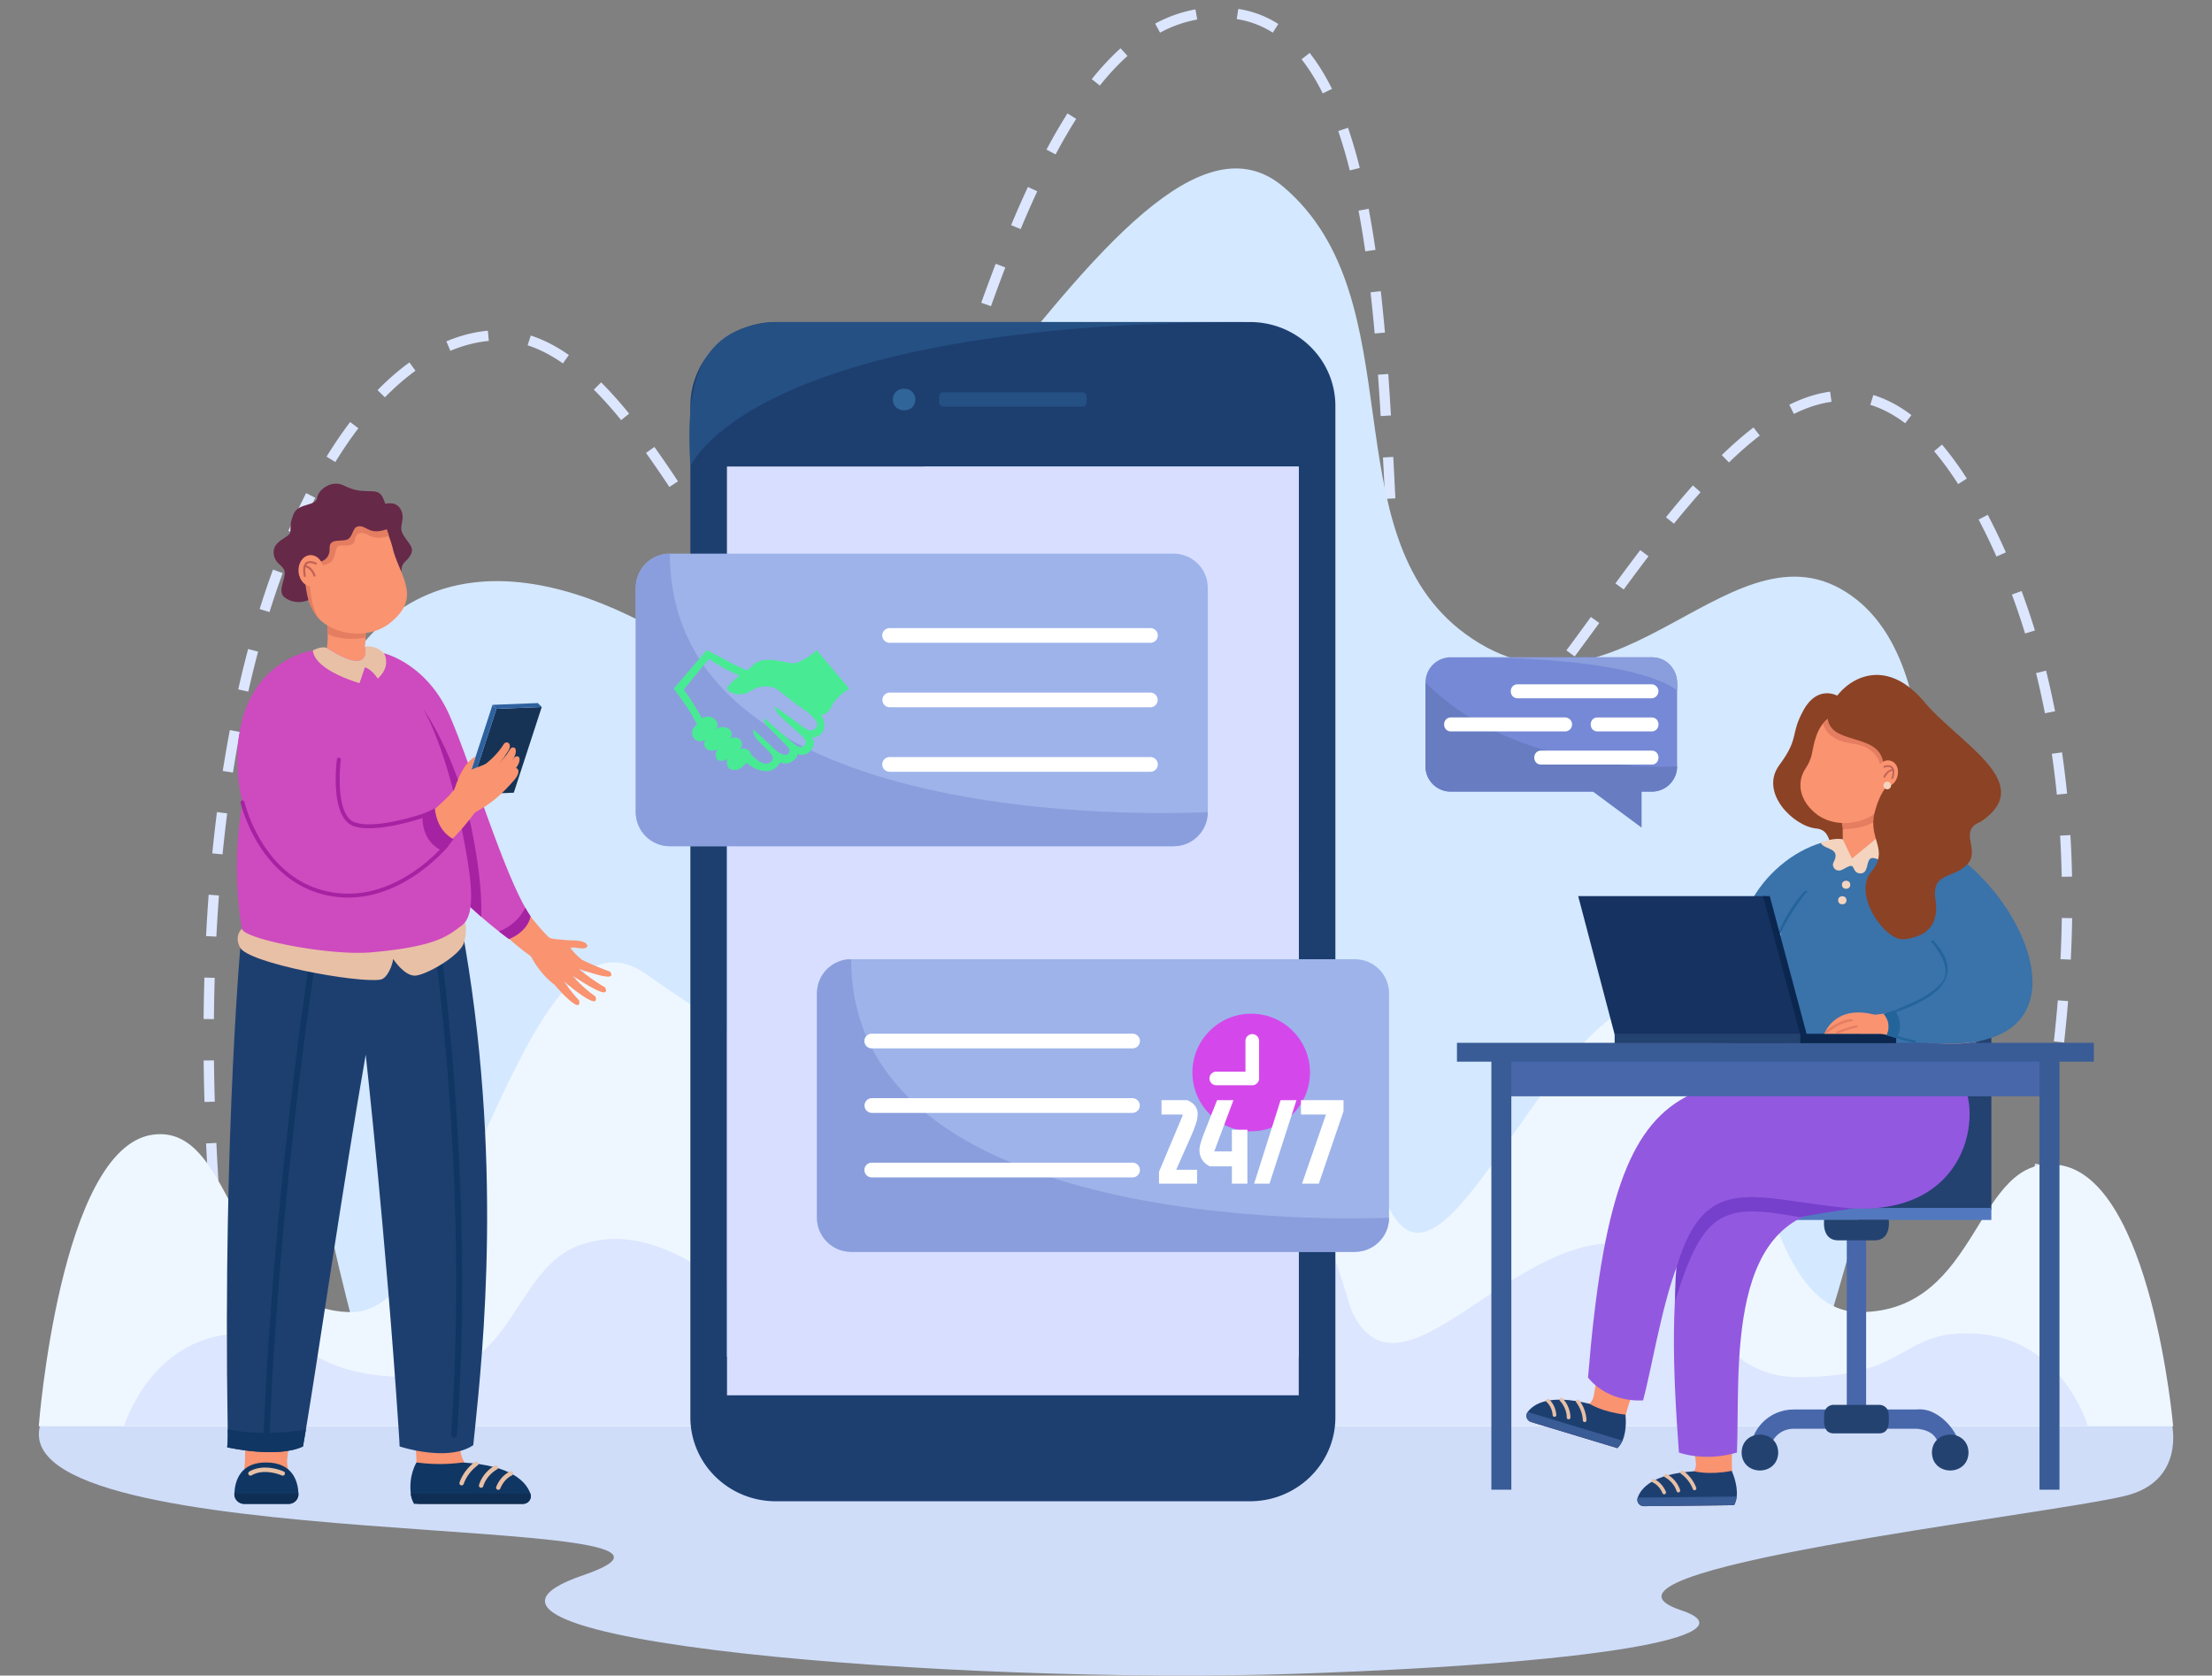 <svg width="742" height="562" fill="none" xmlns="http://www.w3.org/2000/svg"><rect width="100%" height="100%" fill="#808080" stroke="none"/><g clip-path="url(#a)"><path d="M668.598 458.329a529.193 529.193 0 0 0 4.161-13.301l-3.316-.982a511.828 511.828 0 0 1-4.136 13.212l3.291 1.071zm-593.474-5.577 3.433-.423a974.935 974.935 0 0 1-1.61-13.761l-3.44.374a942.732 942.732 0 0 0 1.617 13.81zm601.456-21.121a582.93 582.93 0 0 0 3.491-13.485l-3.361-.82a573.487 573.487 0 0 1-3.472 13.403l3.342.902zm-604.487-6.52 3.447-.324a879.137 879.137 0 0 1-1.204-13.8l-3.45.273c.363 4.558.77 9.22 1.21 13.851h-.003zm611.141-20.527a554.833 554.833 0 0 0 2.827-13.638l-3.399-.654a548.873 548.873 0 0 1-2.811 13.552l3.38.74h.003zm-613.345-7.193 3.456-.22c-.292-4.611-.55-9.264-.762-13.828l-3.456.162c.213 4.583.473 9.255.765 13.886h-.003zm618.652-20.149a518.794 518.794 0 0 0 2.119-13.768l-3.427-.476a530.586 530.586 0 0 1-2.103 13.676l3.415.568h-.004zm-619.948-7.635 3.46-.102c-.138-4.634-.23-9.29-.277-13.844l-3.462.035c.047 4.573.143 9.252.28 13.908v.003zm623.801-19.955c.515-4.64.966-9.306 1.334-13.87l-3.449-.276c-.369 4.529-.813 9.16-1.325 13.768l3.44.381v-.003zM71.76 341.817c.041-4.637.13-9.293.263-13.838l-3.458-.102a687.883 687.883 0 0 0-.264 13.911l3.462.032-.003-.003zm622.877-19.939c.228-4.666.381-9.354.451-13.927l-3.462-.054c-.07 4.535-.223 9.182-.448 13.809l3.455.169.004.003zm-622.058-7.727c.239-4.631.53-9.278.868-13.81l-3.453-.257a600.24 600.24 0 0 0-.874 13.889l3.456.174.003.004zm619.018-20.066 3.459-.07a361.086 361.086 0 0 0-.553-13.93l-3.456.203c.267 4.519.452 9.163.547 13.797h.003zM74.65 286.564c.464-4.631.985-9.252 1.557-13.743l-3.434-.432a512.742 512.742 0 0 0-1.566 13.835l3.443.34zm615.302-20.041 3.443-.343a314.714 314.714 0 0 0-1.703-13.847l-3.424.495a308.53 308.53 0 0 1 1.684 13.698v-.003zm-611.808-7.397a445.659 445.659 0 0 1 2.35-13.622l-3.401-.638a452.849 452.849 0 0 0-2.37 13.727l3.421.53v.003zm409.324-.486c4.809-.756 8.287-2.934 13.105-6.701l-2.188-2.671c-4.221 3.29-7.27 5.262-11.288 5.945l.368 3.427h.003zm-12.009-8.2 3.081-1.569c-1.585-3.09-2.986-7.378-4.164-12.745l-3.379.736c1.257 5.736 2.718 10.176 4.462 13.578zm35.272-8.385c2.757-3.058 5.704-6.577 9.008-10.76l-2.719-2.131c-3.259 4.122-6.156 7.587-8.862 10.589l2.576 2.302h-.003zm175.225-2.827 3.399-.657a277.1 277.1 0 0 0-3.015-13.635l-3.36.829a270.314 270.314 0 0 1 2.976 13.467v-.004zm-602.667-7.25a363.605 363.605 0 0 1 3.288-13.416l-3.345-.883a364.371 364.371 0 0 0-3.316 13.543l3.377.752-.004.004zm385.379-8.985 3.434-.442c-.531-4.116-1.007-8.619-1.458-13.774l-3.449.298c.451 5.203.933 9.754 1.47 13.918h.003zm59.548-2.802a1411.87 1411.87 0 0 0 8.245-11.236l-2.801-2.023a1396.346 1396.346 0 0 1-8.226 11.208l2.782 2.051zm-253.385-.282c2.696 0 5.339-.804 7.861-2.385l-1.845-2.916c-3.787 2.379-7.509 2.385-11.533.486l-1.49 3.112c2.379 1.128 4.736 1.703 7.007 1.703zm404.468-7.429 3.309-1.007a241.98 241.98 0 0 0-4.485-13.24l-3.246 1.197a238.446 238.446 0 0 1 4.422 13.05zm-422.792-3.287 2.544-2.338c-2.623-2.829-5.437-6.323-8.601-10.674l-2.804 2.02c3.243 4.465 6.142 8.06 8.861 10.992zm36.025-2.369c2.239-3.443 4.459-7.496 6.784-12.39l-3.128-1.474c-2.262 4.755-4.406 8.677-6.562 11.99l2.903 1.874h.003zm-202.128-1.528a286.303 286.303 0 0 1 4.422-13.069l-3.253-1.182a287.865 287.865 0 0 0-4.475 13.225l3.306 1.023v.003zm454.262-7.581a832.226 832.226 0 0 1 8.305-11.135l-2.76-2.081a822.711 822.711 0 0 0-8.337 11.183l2.792 2.036v-.003zm-78.507-2.563 3.453-.223c-.264-4.039-.531-8.578-.817-13.876l-3.455.185c.286 5.31.556 9.864.819 13.914zm203.535-8.487 3.167-1.391a217.457 217.457 0 0 0-6.077-12.608l-3.068 1.594a211.224 211.224 0 0 1 5.978 12.409v-.004zm-429.973 0 2.894-1.892c-2.459-3.726-5-7.67-7.573-11.656l-2.912 1.864c2.579 3.995 5.12 7.946 7.591 11.688v-.004zm65.169-5.097a409.278 409.278 0 0 0 4.952-13.063l-3.256-1.169c-1.753 4.837-3.357 9.074-4.91 12.955l3.214 1.277zm-204.973-2.15a211.31 211.31 0 0 1 5.851-12.463l-3.085-1.562a214.033 214.033 0 0 0-5.945 12.669l3.179 1.359v-.003zm461.598-3.764c3.142-3.881 6.064-7.339 8.938-10.563l-2.588-2.287c-2.91 3.268-5.867 6.765-9.043 10.691l2.697 2.162-.004-.003zm-96.896-8.324 3.455-.175a5069.81 5069.81 0 0 0-.711-13.901l-3.456.181c.248 4.685.48 9.29.712 13.895zm-240.08-3.995 2.887-1.9a403.935 403.935 0 0 0-7.906-11.525l-2.82 2a398.782 398.782 0 0 1 7.839 11.425zm432.31-.972 2.916-1.855c-2.719-4.243-5.523-8.074-8.334-11.389l-2.643 2.223c2.713 3.198 5.425 6.905 8.061 11.017v.004zm-342.385-7.013c1.588-4.634 3.144-9.268 4.459-13.19l-3.284-1.089a2072.116 2072.116 0 0 1-4.45 13.167l3.275 1.115v-.003zm265.505-.241c3.538-3.43 7.016-6.46 10.339-9.007l-2.109-2.732c-3.427 2.627-7.01 5.746-10.641 9.268l2.414 2.471h-.003zm-467.481-.146c2.481-4.031 5.079-7.842 7.728-11.329l-2.76-2.081c-2.716 3.577-5.38 7.483-7.918 11.609l2.95 1.801zm526.594-12.997 2.099-2.741c-4.132-3.141-8.436-5.405-12.784-6.73l-1.013 3.297c3.957 1.207 7.892 3.284 11.698 6.174zm-430.726-1.054 2.69-2.169c-3.246-3.989-6.32-7.423-9.401-10.494l-2.449 2.436c2.995 2.986 5.993 6.333 9.163 10.227h-.003zm254.779-1.356 3.456-.207c-.298-5.011-.597-9.559-.908-13.911l-3.453.245c.312 4.335.607 8.874.909 13.87l-.004.003zm138.617-.721c4.319-2.141 8.566-3.507 12.625-4.062l-.47-3.415c-4.434.607-9.043 2.081-13.699 4.39l1.54 3.087h.004zm-472.63-5.571c3.332-3.401 6.781-6.4 10.253-8.921l-2.039-2.786c-3.627 2.633-7.226 5.762-10.694 9.3l2.477 2.407h.003zm194.219-4.294c1.721-5.129 3.141-9.312 4.466-13.161l-3.275-1.118a1827.446 1827.446 0 0 0-4.475 13.183l3.281 1.093.003.003zm-134.503-7.082 1.985-2.824c-4.256-2.966-8.556-5.161-12.778-6.53l-1.067 3.278c3.897 1.261 7.887 3.303 11.863 6.076h-.003zm-37.762-4.224c4.288-1.801 8.627-2.916 12.896-3.313l-.321-3.433c-4.625.428-9.307 1.629-13.918 3.569l1.343 3.177zm310.049-5.816 3.446-.305a611.42 611.42 0 0 0-1.394-13.882l-3.44.384c.492 4.348.959 8.992 1.388 13.803zm-128.713-9.15c1.674-4.65 3.25-8.899 4.819-12.993l-3.234-1.229a667.456 667.456 0 0 0-4.844 13.06l3.259 1.162zM457.977 84.3l3.424-.493a329.163 329.163 0 0 0-2.287-13.796l-3.401.638c.81 4.281 1.569 8.874 2.261 13.65h.003zm-115.604-7.467a353.814 353.814 0 0 1 5.571-12.67l-3.141-1.448a351.942 351.942 0 0 0-5.629 12.796l3.196 1.325.003-.003zm110.402-19.676 3.357-.835c-1.207-4.815-2.538-9.347-3.954-13.476l-3.275 1.115c1.385 4.037 2.69 8.477 3.872 13.196zM354.09 51.79c2.277-4.269 4.602-8.28 6.911-11.913l-2.925-1.842c-2.357 3.71-4.726 7.794-7.045 12.142l3.056 1.616.003-.003zm89.613-20.46 3.104-1.524c-2.275-4.587-4.793-8.642-7.49-12.053l-2.719 2.134c2.551 3.223 4.939 7.073 7.105 11.446v-.003zm-74.771-2.636c3.024-3.776 6.146-7.12 9.278-9.941l-2.322-2.557c-3.271 2.944-6.521 6.429-9.662 10.348l2.706 2.15zm58.011-17.744 1.864-2.903a34.559 34.559 0 0 0-13.426-5.05l-.527 3.408a31.105 31.105 0 0 1 12.085 4.548l.004-.003zm-37.813 0c4.03-2.166 8.233-3.646 12.482-4.4l-.606-3.394c-4.615.819-9.164 2.42-13.518 4.757l1.642 3.033v.004z" fill="#DCE6FF"/><path d="M728.466 477.156s5.022 19.688-15.785 24.617c-28.466 6.743-189.398 24.83-148.809 38.294 22.913 7.6-17.841 17.541-129.443 21.342-111.603 3.799-303.099-11.087-238.702-33.113 64.398-22.025-197.976-5.32-181.993-51.137h714.732v-.003z" fill="#CFDDF9"/><path d="M602.644 476.956s80.901-227.39 20.242-275.77c-40.544-32.335-80.129 49.076-131.425 11.364-45.668-33.574-16.434-112.018-60.894-149.835-54.685-46.516-146.033 184.425-210.205 148.6-100.946-56.352-162.66 32.544-92.561 266.054l474.843-.416v.003z" fill="#D4E8FF"/><path d="M51.073 380.605c28.72-4.24 26.121 59.484 67.06 59.484 37.431 0 57.46-142.368 98.535-113.412 165.131 116.407 36.647-81.681 147.684-85.552 50.207-1.75 83.662 51.568 96.001 145.975 17.882 85.346 59.357-65.095 102.039-51.108 27.125 8.89 24.018 104.097 61.45 104.097 40.938 0 38.242-53.583 66.964-49.343 30.917 4.564 38.165 87.642 38.165 87.642H13.001s7.149-93.215 38.07-97.783h.002z" fill="#EEF7FF"/><path d="M78.624 447.362c26.423-1.81 22.109 14.546 59.773 14.546 34.436 0 33.49-36.661 56.533-44.451 42.437-14.35 77.42 58.267 93.873 21.822 31.247-96.703 122.382-145.198 164.426 0 16.453 36.445 54.926-28.584 93.873-21.822 23.974 4.16 22.097 44.451 56.533 44.451 37.664 0 33.35-16.356 59.773-14.546 28.449 1.95 36.946 30.903 36.946 30.903H41.678s8.496-28.953 36.946-30.903z" fill="#DCE6FF"/><path d="M616.28 233.324s-6.521-3.678-11.225 4.729c-4.707 8.407-1.287 9.239-8.166 18.523-6.88 9.283 4.828 20.584 12.298 21.295 7.471.715 1.077 10.675 15.573 10.008 14.493-.664 42.155-44.315-8.477-54.558l-.003.003z" fill="#8C4225"/><path d="M580.058 317.838h87.927v87.921h-87.927v-87.921z" fill="#234270"/><path d="M580.601 405.153h87.384v4.033h-87.384v-4.033z" fill="#5279BF"/><path d="M622.734 477.394a3.236 3.236 0 0 1-3.246-3.23v-59.305a3.237 3.237 0 0 1 3.246-3.227c1.791 0 3.246 1.445 3.246 3.227v59.305a3.24 3.24 0 0 1-3.246 3.23z" fill="#4867AA"/><path d="M654.188 490.419c-5.988-.156-.124-10.239-11.276-11.211h-41.291c-4.427 0-8.029 3.579-8.029 7.981 0 4.215-6.486 4.224-6.495 0 0-7.962 6.514-14.438 14.521-14.438h41.291c10.215-1.248 20.032 16.01 11.275 17.668h.004z" fill="#4867AA"/><path d="M628.975 416.015h-12.483c-3.941-.089-4.942-3.611-4.589-6.924h21.661c.353 3.316-.647 6.835-4.589 6.924zM630.395 480.761h-15.322c-3.574-.054-3.247-3.891-3.17-6.413a3.16 3.16 0 0 1 3.17-3.15h15.322a3.16 3.16 0 0 1 3.169 3.15c.07 2.522.413 6.353-3.169 6.413zM596.482 487.189c-.136 8.02-12.133 8.016-12.269 0 .136-8.016 12.133-8.016 12.269 0zM660.324 487.189c-.137 8.02-12.133 8.016-12.27 0 .137-8.016 12.133-8.016 12.27 0z" fill="#234270"/><path d="M618.144 281.504c-.381.906-4.202 9.929-4.447 10.513-7.121 9.14-21.893 28.111-28.941 37.162-8.122-24.48 14.639-47.246 33.388-47.675z" fill="#3A72AA"/><path d="m551.707 505.172 29.977-.331c-.076-4.792-1.353-14.463-.403-19.932l-2.246-16.919-13.216.146 3.024 22.143a5.536 5.536 0 0 1-3.71 5.987c-5.507 2.163-11.796 1.223-15.322 5.568-.915 1.461.168 3.357 1.89 3.338h.006z" fill="#F99370"/><path d="M582.567 501.948c-.111 1.016-.381 2.004-.88 2.897l-30.269.333c-1.47.016-2.554-1.42-2.08-2.814 1.115-3.258 5.053-8.01 18.997-8.893 0 0 4.761 1.36 12.552-.136 0 0 2.138 4.5 1.68 8.616v-.003z" fill="#1D3F70"/><path d="M558.238 501.195a.616.616 0 0 1-.566-.378c-1.14-2.725-3.151-3.538-3.233-3.573-.74-.276-.299-1.438.441-1.143.105.041 2.573 1.013 3.926 4.243.175.394-.14.858-.565.851h-.003zM562.995 500.566a.615.615 0 0 1-.584-.425c-1.016-3.157-3.792-4.593-3.821-4.605-.715-.347-.152-1.464.553-1.096.133.067 3.262 1.683 4.434 5.326a.615.615 0 0 1-.585.8h.003zM568.411 499.842a.616.616 0 0 1-.578-.406c-1.182-3.278-3.847-5.041-3.872-5.06-.67-.422.006-1.47.667-1.029.124.08 3.033 1.992 4.361 5.673a.617.617 0 0 1-.578.822z" fill="#E8C0A6"/><path d="m549.354 502.31 33.213-.365c-.111 1.016-.381 2.004-.88 2.896l-30.269.334c-1.493.019-2.579-1.464-2.064-2.865z" fill="#395B96"/><path d="m513.844 477.02 28.697 8.68c1.365-4.593 3.049-14.204 5.596-19.136l2.935-16.814-12.651-3.827-3.76 22.029a5.532 5.532 0 0 1-5.337 4.596c-5.904.409-11.621-2.373-16.287.714-1.312 1.118-.848 3.253.8 3.751l.007.007z" fill="#F99370"/><path d="M544.249 483.203c-.409.934-.962 1.798-1.708 2.5l-28.974-8.766c-1.41-.426-2.01-2.122-1.14-3.309 2.039-2.773 7.223-6.127 20.791-2.783 0 0 4.136 2.729 12.016 3.634 0 0 .689 4.935-.981 8.724h-.004z" fill="#1D3F70"/><path d="M521.263 475.184a.614.614 0 0 1-.425-.531c-.27-2.941-1.941-4.322-2.014-4.379-.623-.486.146-1.464.762-.959.089.069 2.151 1.737 2.471 5.227.048.426-.39.778-.794.642zM525.993 476.013a.612.612 0 0 1-.429-.581c-.022-3.319-2.239-5.52-2.262-5.543-.578-.546.293-1.441.858-.876.105.105 2.608 2.585 2.63 6.409a.617.617 0 0 1-.797.591zM531.376 476.946a.617.617 0 0 1-.428-.558c-.143-3.481-2.157-5.965-2.176-5.987-.515-.604.448-1.401.946-.782.092.115 2.297 2.811 2.456 6.721a.616.616 0 0 1-.798.61v-.004z" fill="#E8C0A6"/><path d="m512.456 473.583 31.79 9.617c-.409.934-.962 1.798-1.708 2.5l-28.974-8.766c-1.429-.429-2.02-2.169-1.108-3.351z" fill="#395B96"/><path d="M563.186 487.189s8.515 3.23 19.445 0c1.248-27.501-4.663-82.856 37.816-81.954 19.174.308 43.698-20.129 35.7-40.589h-47.846c-49.962 10.767-49.127 68.465-45.115 122.54v.003z" fill="#9358E0"/><path d="M561.909 436.503c9.427-31.204 16.516-32.878 41.777-28.25 11.806-2.294 21.496-3.008 30.904-5.752l-8.607-36.937c-45.271-3.551-64.382 28.362-64.071 70.939h-.003z" fill="#7640CC"/><path d="M532.694 462.035s5.813 8.232 18.473 7.657c2.544-9.248 6.172-31.372 11.304-44.87 9.618-32.456 26.071-22.477 57.979-19.583 40.106 2.642 44.873-32.37 37.158-43.442-89.547.521-115.347-17.138-124.914 100.238z" fill="#9358E0"/><path d="M662.967 349.515c-.324 4.599-1.071 9.43-2.322 14.499 0 0-37.283 3.687-65.9-.308 0 0 5.136-18.789 4.215-28.74-.81-8.772-4.326-13.784-1.512-22.079 3.579-9.417 14.852-22.118 20.693-31.373 0-.006 11.869-.746 11.872-.75 9.815 12.12 35.31 27.444 32.95 68.755l.004-.004z" fill="#3A72AA"/><path d="M596.47 315.081c1.839-5.717 9.23-15.88 9.601-15.785a.41.41 0 0 0-.041-.575c-.95-.438-8.274 9.268-9.958 15.868a.407.407 0 0 0 .398.492z" fill="#23659B"/><path d="M635.969 350.49c.448.016.562-.67.124-.794-2.078-.663-3.799-1.911-3.815-1.924-2.131-.045 1.347 2.08 3.691 2.722v-.004z" fill="#C19480"/><path d="M502.406 355.642h185.081v12.056H502.406v-12.056z" fill="#4867AA"/><path d="M488.729 349.766h213.648v6.317h-11.542v143.569h-6.696V356.083H506.967v143.569h-6.695V356.083h-11.543v-6.317z" fill="#395B96"/><path d="M620.66 296.752c.025 1.814-2.824 1.814-2.796 0-.025-1.813 2.824-1.813 2.796 0zM619.383 301.958c.025 1.813-2.824 1.813-2.795 0-.026-1.814 2.823-1.814 2.795 0z" fill="#F4D4BE"/><path d="M541.62 346.975h63.327l-12.61-46.415h-62.943l12.226 46.415z" fill="#163260"/><path d="M541.623 346.746h63.324v3.151h-63.324v-3.151z" fill="#234270"/><path d="M591.388 300.56h2.264l12.349 46.186h30.054v3.151h-32.163v-2.818l-12.504-46.519z" fill="#0B274F"/><path d="M640.635 304.26c7.883 6.346 25.625 19.762 19.629 30.481-7.642 4.36-21.303 4.173-31.6 5.637-2.97.206-3.389 4.691-.556 5.472 9.706 2.868 19.794 4.666 30.012 4.135 4.621-.333 9.662-1.359 13.2-4.779 4.71-4.714 7.461-11.812 6.965-18.526-1.435-16.156-13.845-28.546-26.181-37.604-10.351-7.94-21.986 7.492-11.466 15.181l-.003.003z" fill="#F99370"/><path d="M637.503 348.569c-1.445-.365-3.281-.988-4.64-1.394 0 0 2.064-3.51-.972-7.102 47.185-14.74.05-26.669-1.878-59.315 34.37-12.787 93.022 82.411 7.49 67.811z" fill="#3A72AA"/><path d="M611.979 346.746s3.294-9.973 16.974-6.378l2.642 6.387-19.619-.009h.003z" fill="#F99370"/><path d="M612.713 346.549c.406-.013 3.675-3.503 8.55-4.008a.382.382 0 0 0 .34-.419c-2.347-1.506-11.317 4.452-8.89 4.427zM616.391 346.686c3.684-1.372 4.011-1.579 6.73-2.1a8.556 8.556 0 0 0-.13-.752c-1.906.393-4.129 1.089-6.67 2.086-.442.092-.378.772.073.762l-.003.004z" fill="#E57D61"/><path d="M610.75 282.746c1.346 2.392 6.94 1.502 4.284 6.527-.762 1.388.871 3.595 3.088 2.356 2.217-1.238 2.569-1.295 3.16-1.121.591.178.648 2.652 3.065 2.417 2.417-.235 1.652-3.935 3.065-4.942 1.414-1.01 4.618 2.173 7.172-.654 0 0 1.706-2.395-1.112-5.558-1.149-1.925-13.279-.184-15.328-.263 0 0-3.132-.763-7.394 1.241v-.003z" fill="#F4D4BE"/><path d="m618.122 278.052.022 3.452 3.078 6.448 8.791-7.194s-.546-4.027-.327-5.723l-11.567 3.017h.003z" fill="#F99370"/><path d="M618.122 278.052c2.509.029 7.658-.292 11.567-3.017a35.1 35.1 0 0 1-.193-1.083c-.763-3.497-.979-6.629-1.099-8.645-.118-3.802.289-5.311-2.271-7.601-3.408-2.899-9.192-.66-9.656 3.869-.244 2.166.553 9.236 1.655 16.477h-.003z" fill="#E57D61"/><path d="M609.838 273.431c4.79 3.3 11.184 3.246 15.913 1.226.267-.114.54-.229.794-.356 10.154-4.935 9.973-21.943 3.904-29.807-3.796-5.367-11.946-7.495-17.346-3.379-3.729 3.017-4.478 7.565-5.466 12.386-.33 1.271-1.108 2.992-1.96 4.228-3.243 4.849-2.004 11.23 4.158 15.705l.003-.003z" fill="#F99370"/><path d="M621.425 249.414c9.135 1.115 9.516 8.254 9.516 8.254l2.703-4.287-9.783-11.678-7.883-2.132c-1.757.575-3.253 1.642-4.425 3.081 0 0 .737 5.647 9.872 6.762z" fill="#E57D61"/><path d="M613.11 241.112c-.213-8.08 15.471-24.77 31.666-6.521 11.806 14.588 39.125 27.953 19.645 41.025-7.753 2.957.016 9.372-4.465 14.248-4.482 4.875-12.172 2.572-10.72 11.884 1.455 9.312-3.996 12.565-10.501 13.282-6.505.718-17.31-15.14-11.091-22.508 6.222-7.368-.915-10.967 1.089-19.523 2.005-8.559 5.759-10.77 5.759-10.77l-2.894-7.07c-1.966-9.22-17.367-5.396-18.491-14.044l.003-.003z" fill="#8C4225"/><path d="M636.051 348.162c-1.076-.32-2.255-.708-3.188-.987 0 0 2.064-3.51-.972-7.102 0 0 1.515-.492 3.668-1.251 0 0 3.713 4.761.496 9.34h-.004z" fill="#23659B"/><path d="M635.486 339.676c8.309-2.963 26.458-9.899 13.067-24.185-.356-.384-.959.162-.597.552.082.089 8.16 8.979 2.868 14.073-6.102 6.533-17.672 8.598-15.338 9.56zM642.324 349.792c.474.012.553-.724.08-.807-3.434-.673-6.543-1.772-6.572-1.782-2.296.601 2.98 1.846 6.496 2.589h-.004z" fill="#23659B"/><path d="M636.563 260.095c-1.255 5.698-8.068 4.307-6.988-1.426 1.255-5.695 8.068-4.307 6.988 1.426z" fill="#F99370"/><path d="M634.714 261.276a.286.286 0 0 1-.222-.362c1.032-3.071-.229-4.262-2.316-3.43-.339.143-.559-.4-.212-.53 2.375-.991 4.338.505 3.074 4.125a.285.285 0 0 1-.327.2l.003-.003z" fill="#C16256"/><path d="M632.043 260.895c-.746-.159.829-2.788 3.005-2.973a.288.288 0 0 1 .305.264.284.284 0 0 1-.264.305c-2.271.248-2.42 2.392-3.046 2.401v.003z" fill="#C16256"/><path d="M633.066 264.732a1.277 1.277 0 1 1 0-2.555 1.277 1.277 0 0 1 0 2.555z" fill="#F4D4BE"/><path d="M447.947 136.176v339.192c0 15.556-12.829 28.162-28.653 28.162H260.233c-11.53 0-21.468-6.695-26.013-16.344a27.658 27.658 0 0 1-2.64-11.821V136.176c0-15.552 12.826-28.161 28.653-28.161h159.061c15.824 0 28.653 12.609 28.653 28.161zm-12.295 20.321H243.875v298.548h191.78V156.5l-.003-.003z" fill="#1D3F70"/><path d="M307.037 133.998c-.022 4.84-7.511 4.84-7.533 0 .022-4.841 7.511-4.841 7.533 0z" fill="#306599"/><path d="M363.079 136.402h-46.627a1.387 1.387 0 0 1-1.398-1.375c.08-1.118-.429-3.472 1.398-3.44h46.627c1.788-.035 1.365 2.322 1.397 3.44 0 .759-.626 1.375-1.397 1.375z" fill="#255084"/><path d="M419.294 108.015c-168.396 0-187.714 48.485-187.714 48.485-1.292-22.353-.247-47.015 28.653-48.482h159.061v-.003z" fill="#255084"/><path d="M243.872 156.5h191.78v311.49h-191.78V156.5z" fill="#D7DEFF"/><path d="M213.257 197.143v75.237c0 6.32 5.126 11.443 11.447 11.443h168.987c6.321 0 11.447-5.126 11.447-11.443v-75.237c0-6.323-5.13-11.446-11.447-11.446H224.704c-6.324 0-11.447 5.126-11.447 11.446z" fill="#9DB3EA"/><path d="M213.257 197.143v75.237c0 6.32 5.126 11.443 11.447 11.443h168.987c6.321 0 11.447-5.126 11.447-11.443 0 0-180.437 10.642-180.437-86.686-6.324 0-11.447 5.126-11.447 11.446l.003.003z" fill="#8A9EDD"/><path d="M298.465 215.596h87.399a2.465 2.465 0 1 0 0-4.929h-87.399a2.465 2.465 0 1 0 0 4.929zM298.465 237.228h87.399a2.465 2.465 0 0 0 0-4.93h-87.399a2.465 2.465 0 0 0 0 4.93zM298.465 258.859h87.399a2.465 2.465 0 1 0 0-4.929h-87.399a2.465 2.465 0 1 0 0 4.929z" fill="#fff"/><path d="M285.5 321.735h168.99c6.322 0 11.447 5.125 11.447 11.446v75.24c0 6.322-5.125 11.446-11.447 11.446H285.5c-6.322 0-11.447-5.124-11.447-11.446v-75.24c0-6.321 5.125-11.446 11.447-11.446z" fill="#9DB3EA"/><path d="M419.704 379.44c-10.892 0-19.722-8.829-19.722-19.72 0-10.891 8.83-19.72 19.722-19.72 10.891 0 19.721 8.829 19.721 19.72 0 10.891-8.83 19.72-19.721 19.72z" fill="#D448EB"/><path d="M407.989 363.997h12.076a2.28 2.28 0 0 0 2.281-2.28V349.13a2.28 2.28 0 0 0-4.561 0v10.306h-9.796a2.28 2.28 0 0 0 0 4.561z" fill="#fff"/><path d="M274.053 333.181v75.237c0 6.323 5.126 11.446 11.447 11.446h168.99c6.32 0 11.447-5.126 11.447-11.446 0 0-180.437 9.312-180.437-86.686-6.324 0-11.447 5.126-11.447 11.446v.003z" fill="#8A9EDD"/><path d="M292.465 351.634h87.399a2.465 2.465 0 1 0 0-4.929h-87.399a2.465 2.465 0 1 0 0 4.929zM292.465 373.266h87.399a2.465 2.465 0 0 0 0-4.93h-87.399a2.465 2.465 0 1 0 0 4.93zM292.465 394.897h87.399a2.465 2.465 0 1 0 0-4.929h-87.399a2.465 2.465 0 1 0 0 4.929z" fill="#fff"/><path d="M486.627 220.455h67.481a8.461 8.461 0 0 1 8.462 8.461v28.13a8.461 8.461 0 0 1-8.462 8.461h-67.481a8.462 8.462 0 0 1-8.462-8.461v-28.13a8.462 8.462 0 0 1 8.462-8.461z" fill="#7689D6"/><path d="M562.57 257.046a8.462 8.462 0 0 1-8.462 8.461h-3.452v12.075l-16.304-12.075H486.63a8.461 8.461 0 0 1-8.462-8.461v-28.133c31.858 31.858 84.405 28.133 84.405 28.133h-.003z" fill="#677CC1"/><path d="M509.076 234.207h44.947a2.345 2.345 0 0 0 0-4.688h-44.947c-3.049.01-3.074 4.672 0 4.685v.003zM535.89 245.323h18.133c3.058-.012 3.068-4.672 0-4.684H535.89c-3.059.012-3.069 4.672 0 4.684zM486.716 245.323h38.276a2.344 2.344 0 0 0 0-4.688h-38.276c-3.053.013-3.075 4.672 0 4.685v.003zM516.956 256.442h37.067c3.052-.012 3.074-4.671 0-4.684h-37.067c-3.052.013-3.074 4.672 0 4.684z" fill="#fff"/><path d="M490.575 220.455c56.889 0 70.108 9.487 71.995 11.161.702-5.616-2.328-11.116-8.462-11.158h-63.536l.003-.003z" fill="#8A9EDD"/><path d="m99.656 501.986-20.41.273c0-2.521.207-3.436 1.325-5.389 4.1-5.444-.794-29.782-.655-36.143-.95-1.741 17.727-.372 18.022-.785.423 0 .753.359.721.778l-2.21 27.813c-.991 5.281 3.068 8.473 3.207 13.45v.003zM175.037 504.409h-33.594a2.675 2.675 0 0 1-2.668-2.817c.038-.74.124-1.613.298-2.604.486-2.798.689-5.634.639-8.47a47.421 47.421 0 0 0-.245-4.072l-2.417-23.566a2.667 2.667 0 0 1 2.655-2.938h14.827a2.667 2.667 0 0 1 2.649 2.998l-2.697 21.47c-.591 4.697 2.44 9.08 7.042 10.224 3.278.816 6.606 1.302 8.989 1.915.308.082.613.162.908.248h.003c2.525.721 4.612 1.664 5.819 3.433 1.207 1.772-.057 4.176-2.208 4.176v.003z" fill="#F99370"/><path d="M137.796 500.929c.089 1.645.909 3.522 2.815 3.48h34.846c1.801 0 3.077-1.8 2.439-3.48-1.353-3.799-6.159-9.462-22.624-10.389-2.363.228-7.756 1.035-15.56-.022 0 0-2.678 4.205-1.916 10.411zM81.917 504.409h14.894c1.874 0 3.385-1.553 3.306-3.42v-.06c-.187-4.091-1.918-10.329-10.748-10.411-8.859-.077-10.574 6.269-10.752 10.411v.073c-.073 1.864 1.44 3.407 3.307 3.407h-.007z" fill="#103663"/><path d="M167.148 499.699a.737.737 0 0 1-.686-1.016c1.591-3.913 4.558-5.12 4.681-5.17a.74.74 0 0 1 .547 1.375c-.102.041-2.516 1.051-3.856 4.351a.743.743 0 0 1-.686.46zM161.396 499.004a.741.741 0 0 1-.709-.956c1.366-4.405 5.124-6.397 5.282-6.479a.74.74 0 1 1 .683 1.312c-.035.015-3.373 1.807-4.551 5.605a.74.74 0 0 1-.709.521l.004-.003zM154.846 498.203a.733.733 0 0 1-.698-.981c1.55-4.456 5.04-6.8 5.189-6.898a.74.74 0 0 1 .82 1.232c-.032.022-3.227 2.182-4.609 6.152a.742.742 0 0 1-.699.495h-.003zM84.023 494.939a.74.74 0 0 1-.375-1.379c4.997-2.922 11.231-.152 11.495-.035a.74.74 0 1 1-.613 1.347c-.057-.025-5.81-2.566-10.132-.035a.73.73 0 0 1-.375.102z" fill="#E8C0A6"/><path d="M177.893 500.929h-40.1c.146 1.222.486 2.41 1.099 3.48h36.562c1.775 0 3.049-1.746 2.458-3.42a.484.484 0 0 0-.022-.06h.003zM81.917 504.409h14.894c1.874 0 3.385-1.553 3.306-3.42v-.06H78.614v.073c-.073 1.864 1.439 3.407 3.307 3.407h-.004z" fill="#0F2E54"/><path d="M76.2 485.43s16.79 3.852 25.442-.286c0 0 .359-2.068.981-5.762 3.669-21.698 13.026-85.752 20.055-125.617 0 0 6.863 62.015 11.037 125.617.226 3.424.349 5.473.333 5.762 0 0 2.071.692 5.133 1.311 5.451 1.106 14.026 1.979 19.569-1.721 0 0 .213-1.883.562-5.352 2.506-24.887 9.805-91.192-4.513-168.89 0 0-42.4 9.931-73.65 1.01 0 0-6.445 66.277-4.768 167.877.06 3.602-.13 5.749-.18 6.047v.004z" fill="#1D3F70"/><path d="M152.289 482.212c-.022 0-.047 0-.069-.003a.994.994 0 0 1-.925-1.064c6.311-89.792-6.86-173.429-6.994-174.264a1.002 1.002 0 0 1 .829-1.144 1.002 1.002 0 0 1 1.144.829c.133.836 13.34 84.701 7.013 174.719a.998.998 0 0 1-.994.927h-.004zM89.413 482.212h-.041a.997.997 0 0 1-.956-1.038c3.878-92.317 17.774-174.395 17.914-175.214.092-.543.61-.902 1.153-.817a.997.997 0 0 1 .816 1.15c-.14.816-14.014 82.776-17.885 174.96a.997.997 0 0 1-.998.956l-.003.003z" fill="#103663"/><path d="M76.2 485.43s16.79 3.852 25.442-.286c0 0 .359-2.068.981-5.762 0 0-12.622 2.754-26.242 0 .162 3.599-.13 5.749-.18 6.048z" fill="#103663"/><path d="M134.662 223.437c12.536 13.387 19.867 30.722 25.504 47.866 4.822 16.591 13.007 32.694 25.591 44.756 4.05 3.059-.483 9.532-4.71 6.711-7.83-5.034-14.592-11.538-20.646-18.579-16.56-18.593-22.735-45.236-42.754-60.932-.01.019.079.086.092.101-12.981-11.128 3.852-30.931 16.926-19.923h-.003z" fill="#F99370"/><path d="M177.963 307.316s-.54 4.808-7.213 7.638c0 0-1.29-.911-3.405-2.569a156.971 156.971 0 0 1-5.899-4.875c-5.008-4.358-11.285-10.364-16.837-17.332-.114-.133-.219-.273-.327-.407-3.516-4.452-6.727-9.283-9.122-14.32a50.87 50.87 0 0 1-2.261-5.555c-8.09-24.039-4.082-50.775-4.082-50.775s14.401 3.351 22.084 21.076c7.16 16.503 17.104 49.724 25.283 64.229a41.167 41.167 0 0 0 1.779 2.89z" fill="#CE4ABF"/><path d="M129.262 169.013s3.853-1.251 5.342 2.243c1.49 3.493-1.27 5.138.801 8.362s3.582 4.03 2.337 6.482c-1.245 2.452-3.293 2.354-3.052 5.777 0 0-7.959-11.246-8.131-17.306-.172-6.06 2.7-5.558 2.7-5.558h.003z" fill="#662948"/><path d="M161.446 307.513c-5.008-4.358-11.285-10.364-16.837-17.332l-2.652-52.448s11.123 15.692 16.069 39.414c3.284 15.766 3.586 25.567 3.42 30.366z" fill="#A523A2"/><path d="M122.395 216.869c.127-.943.203-1.962.245-3.03.244-6.158-.715-13.79-1.214-16.645-.136-.772-.238-1.194-.273-1.143a5.735 5.735 0 0 0-.156-.534c-.663-2.071-2.064-3.325-3.69-3.884h-.003c-2.408-.823-5.302-.127-7.071 1.693-.038.038-.07.076-.105.114-1.118 1.207-1.746 2.877-1.448 4.916.016.093.026.188.045.283.022.13.047.254.076.381.295-.197 1.124 7.829 1.134 13.654 0 1.918-.089 3.601-.315 4.672-11.958 3.582 24.009 15.368 12.778-.477h-.003z" fill="#F99370"/><path d="M108.677 198.36c.016.092.025.187.044.282.023.13.048.254.077.381.295-.197 1.124 7.829 1.134 13.654 5.479 2.49 11.59 1.394 12.708 1.166.244-6.159-.715-13.791-1.214-16.646-.149-.67-.254-1.061-.273-1.143a5.735 5.735 0 0 0-.156-.534 6.335 6.335 0 0 0-3.69-3.884h-.003a6.336 6.336 0 0 0-3.821-.26 6.31 6.31 0 0 0-3.25 1.953c-.038.038-.07.076-.105.114a6.344 6.344 0 0 0-1.448 4.917h-.003z" fill="#E57D61"/><path d="M130.034 209.552c-5.387 3.706-12.594 3.665-17.92 1.391-2.227-.905-4.209-2.258-5.718-4.1h-.006c-17.015-25.034 18.225-54.901 25.651-21.743 2.824 9.185 9.459 15.896-2.007 24.452z" fill="#F99370"/><path d="M130.475 179.678s-3.513 1.611-6.562-.041c-3.052-1.652-4.548-.883-4.958 1.731-.406 2.611-4.993.93-5.787 2.039-.791 1.108-.594 3.551-1.963 4.92-1.369 1.368-7.083 2.274-7.083 2.274l-.136 5.853s.308 8.194 3.401 11.456a12.347 12.347 0 0 1-.987-1.07h-.007c-1.292-1.563-2.242-3.427-2.919-5.587a25.907 25.907 0 0 1-.524-2.004 31.9 31.9 0 0 1-.527-3.271 83.305 83.305 0 0 1-.181-1.868c-.022-.445 7.061-19.917 8.557-20.92.085-.051 18.457 3.379 18.939 4.322.197.388.648 1.919.74 2.16l-.003.006z" fill="#E57D61"/><path d="M81.152 311.505s-2.738 2.239-.648 6.276c2.738 5.291 39.328 12.027 47.087 10.795 2.36-.375 4.126-4.983 4.282-6.93 0 0 3.795 5.853 7.499 5.583 3.687-.27 14.992-6.676 16.262-11.055 1.27-4.383.356-6.838.356-6.838l-74.838 2.172v-.003z" fill="#E8C0A6"/><path d="M81.152 311.505c.597 3.481 29.386 9.147 43.447 7.908 22.393-1.972 25.864-5.796 30.203-8.921 5.199-3.745 3.43-16.255-.492-35.381-3.31-16.166-8.633-32.535-14.548-40.888a67.193 67.193 0 0 0-10.271-11.44c-3.647-3.233-6.429-5.053-7.09-5.91.092.374 2.456 10.207-12.784.47l-4.688.835c-20.776 21.813-29.443 60.357-23.78 93.324l.003.003z" fill="#CE4ABF"/><path d="M129.732 177.519s3.383-2.833.972-5.866c-2.411-3.034-1.512-6.705-5.619-6.861-4.107-.155-5.685.038-9.789-1.969-4.103-2.007-8.582 1.439-8.947 4.215-.365 2.772-6.181 1.645-7.766 5.186s-.934 4.821-1.245 6.428c-.311 1.607-5.793 2.725-5.546 6.749.248 4.024 3.58 4.059 3.72 6.638.142 2.576-2.567 6.422 0 8.356 3.811 2.868 7.959.867 7.959.867s-3.313-11.1 2.03-12.246c2.601-.559 5.231-1.48 5.072-5.231-.156-3.751 4.933-1.61 6.537-3.221 1.604-1.613 1.137-4.011 3.538-4.059 2.401-.047 3.386 3.018 9.081 1.017l.003-.003z" fill="#662948"/><path d="m172.35 265.872-15.195.6 9.373-28.743 15.195-.597-9.373 28.74z" fill="#163356"/><path d="m165.21 236.411 1.318 1.318-9.373 28.743-1.321-1.321 9.376-28.74z" fill="#2E619E"/><path d="m180.405 235.811 1.318 1.321-15.195.597-1.318-1.318 15.195-.6z" fill="#2E619E"/><path d="M158.81 259.177c3.901-2.506 7.699-5.59 10.158-9.573a1.137 1.137 0 0 1 1.581-.419c1.512 1.363-.867 3.503-1.451 4.879-1.817 2.134-7.918 11.379-10.84 8.181-.782-.966-.515-2.436.552-3.068z" fill="#F99370"/><path d="M160.484 260.285c4.498-1.505 8.226-4.926 10.625-8.975.317-.584 1.067-.8 1.629-.429 2.106 3.252-7.604 12.368-10.904 13.311-3.472 2.109-5.403-3.77-1.353-3.907h.003z" fill="#F99370"/><path d="M161.002 262.747c4.402-1.899 8.534-4.758 11.472-8.585a1.139 1.139 0 0 1 1.63-.241c1.645 3.414-8.424 10.97-11.362 12.577-2.502 1.381-4.418-2.735-1.737-3.754l-.003.003z" fill="#F99370"/><path d="M161.065 265.351c4.174-1.327 8.255-3.659 10.901-7.222a1.14 1.14 0 0 1 1.633-.276c1.534 2.134-3.18 5.815-4.631 7.304-2.008 1.649-4.171 3.043-6.553 4.104-2.642 1.143-4.138-3.183-1.346-3.91h-.004z" fill="#F99370"/><path d="M152.118 265.951s1.417-6.221 6.473-8.032c5.057-1.81 5.93-2.483 5.93-2.483l7.264 6.806s-4.44 6.295-13.473 10.763l-6.194-7.05v-.004z" fill="#F99370"/><path d="M152.118 265.951s2.306-9.667 7.435-12.24l-1.432 4.396-6.003 7.848v-.004z" fill="#F99370"/><path d="M112.924 240.531c-3.583 10.455-9.272 27.688-3.609 37.762 13.426 11.92 31.461-1.391 41.631-11.744 4.05-6.219 12.876-1.439 9.052 5.027-2.925 4.107-6.213 7.893-9.827 11.421-15.589 16.398-42.186 23.375-57.909 3.243-9.687-15.664-7.276-35.149-4.678-52.357 4.323-17.09 29.91-10.401 25.343 6.651l-.003-.003z" fill="#F99370"/><path d="M152.118 281.457a45.979 45.979 0 0 1-3.402 4.103c-11.488 12.355-31.616 21.051-48.732 10.459-18.965-11.732-23.117-37.172-18.873-54.012 5.406-21.438 23.824-23.829 23.824-23.829s12.467 9.88 12.683 17.401c.216 7.524-6.759 18.167-3.729 34.317 2.325 12.374 19.839 6.52 27.909 3.106 2.468-1.045 4.05-1.861 4.05-1.861.807 8.089 6.27 10.316 6.27 10.316z" fill="#CE4ABF"/><path d="M104.932 218.181c.099.966.486 1.874 1.077 2.725.829 1.207 2.071 2.296 3.481 3.259 4.634 3.166 11.123 4.961 11.123 4.961l1.788-5.285c2.297.565 4.317 3.776 4.317 3.776 1.877-1.725 2.592-3.417 2.776-4.831.282-2.153-.674-3.662-.674-3.662-3.001-3.011-6.419-2.255-6.419-2.255s0 .004.003.007c.093.374 2.456 10.207-12.784.47-1.785-.826-4.688.835-4.688.835z" fill="#E8C0A6"/><path d="M197.071 317.269c-.851 1.814-4.037.035-5.733.674 1.604 2.236 3.884 3.967 3.884 3.986a95.562 95.562 0 0 0 9.373 3.938c3.002 4.129-8.791-.537-10.253-.781l-.028.047c2.757 2.227 5.647 4.291 8.706 6.079 2.112 4.993-9.405-3.084-10.783-3.802-.007.007-.013.01-.023.016a41.27 41.27 0 0 0 7.525 6.787c1.686 5.254-9.351-3.916-10.431-5.046a.673.673 0 0 0-.038.019c1.429 2.29 3.167 4.386 5.003 6.368.908 5.196-7.49-4.243-8.335-5.387-.864-.435-5.269-4.208-7.969-9.731-.886-1.81 4.399-6.978 6.089-6.015 1.267.724 4.853.682 5.733.901 2.036.204 6.635-.295 7.286 1.944l-.006.003z" fill="#F99370"/><path d="M152.118 281.457a45.979 45.979 0 0 1-3.402 4.103c-8.125-3.611-6.946-12.358-6.914-12.555 2.468-1.045 4.049-1.861 4.049-1.861.807 8.09 6.27 10.316 6.27 10.316l-.003-.003zM177.963 307.316s-.54 4.808-7.213 7.638c0 0-1.29-.911-3.405-2.569 0 0 5.917-1.858 8.842-7.959a41.167 41.167 0 0 0 1.779 2.89h-.003z" fill="#A523A2"/><path d="M123.853 277.804c-1.995 0-3.837-.225-5.339-.778-7.909-2.922-5.613-21.536-5.511-22.327a.661.661 0 0 1 1.312.168c-.023.184-2.271 18.361 4.656 20.921 7.197 2.658 23.66-3.103 23.825-3.164a.656.656 0 0 1 .842.404.659.659 0 0 1-.404.841c-.556.197-11.24 3.935-19.381 3.935z" fill="#A523A2"/><path d="M116.786 301.059c-1.344 0-2.71-.079-4.104-.254-13.175-1.639-21.17-10.135-25.559-16.973-4.732-7.378-6.346-14.263-6.413-14.552a.66.66 0 1 1 1.287-.296c.016.07 1.639 6.985 6.26 14.172 6.159 9.582 14.433 15.08 24.587 16.34 20.874 2.592 36.333-16.312 36.485-16.505a.66.66 0 0 1 1.029.825c-.149.185-14.093 17.243-33.575 17.243h.003z" fill="#A523A2"/><path d="M100.158 191.896c.286 2.916 2.421 5.092 4.768 4.86 2.344-.232 4.015-2.783 3.726-5.695-.286-2.915-2.421-5.091-4.768-4.859-2.344.232-4.015 2.782-3.726 5.694z" fill="#F99370"/><path d="M102.271 193.529a.346.346 0 0 1-.356-.28c-.448-2.378-.191-3.944.768-4.652 1.299-.96 3.313.079 3.399.123a.34.34 0 0 1 .143.461.338.338 0 0 1-.461.143c-.016-.01-1.721-.886-2.674-.178-.718.534-.893 1.906-.502 3.976a.343.343 0 0 1-.273.401c-.016 0-.029.003-.044.006z" fill="#C16256"/><path d="M105.498 193.405a.344.344 0 0 1-.347-.241c-.006-.026-.813-2.608-2.976-2.992a.339.339 0 0 1-.276-.397.338.338 0 0 1 .397-.276c2.579.46 3.475 3.344 3.51 3.468a.34.34 0 0 1-.308.438z" fill="#C16256"/><path d="m388.782 393 7.96-18.92-.12-.28h-7V369h8.64c2.32.987 3.48 2.56 3.48 4.72 0 1.173-.293 2.507-.88 4-.16.453-.293.827-.4 1.12a26.2 26.2 0 0 1-.52 1.28c-.24.533-.413.933-.52 1.2-.453 1.04-.88 2-1.28 2.88l-3.6 8.16h7V397h-12.76v-4zm24.966-24-6.44 17.2h5.92v-7.28h5.2V397h-5.2v-5.8h-7.4c-2.32-1.2-3.48-3.053-3.48-5.56 0-1.147.64-3.32 1.92-6.52l4-10.12h5.48zm6.941 28 8.88-28h5.32l-9.04 28h-5.16zm16.061 0 8.04-23.2h-8.4V369h14.28v3.72L442.39 397h-5.64z" fill="#fff"/></g><path d="M273.938 218.062a19.87 19.87 0 0 1-7.014 4.344c-2.758.487-10.391-3.053-14.153.561-.627.627-1.401 1.254-2.212 1.881-1.77-.775-4.499-1.955-6.49-3.098-1.991-1.143-7.007-3.688-7.007-3.688L226 230.969s2.729 3.687 4.425 6.121c1.106 1.622 2.471 4.093 3.356 5.753l-1.254 1.474a3.235 3.235 0 0 0 .553 3.688 3.072 3.072 0 0 0 3.695-.007 2.286 2.286 0 0 0 .284 3.248 3.668 3.668 0 0 0 3.709-.007 2.973 2.973 0 0 0-.011 3.706 3.735 3.735 0 0 0 3.29-.421 3.03 3.03 0 0 0 .689 3.364 4.026 4.026 0 0 0 3.887-.34l1.903-1.722a9.596 9.596 0 0 0 6.792 2.806l.225-.003a4.833 4.833 0 0 0 4.034-2.917c.538.206 1.15.346 1.799.346.871 0 1.678-.25 2.361-.682 2.157-1.427 1.64-2.533 1.64-2.533a3.947 3.947 0 0 0 4.532-1.029 3.67 3.67 0 0 0 .509-4.48c.024.014.051.02.078.018a4.125 4.125 0 0 0 3.606-2.116 5.763 5.763 0 0 0-.704-5.458l.011.019c3.024-.59 2.913-2.102 4.388-4.315a17.428 17.428 0 0 1 5.114-4.454l-10.973-12.966zm-.185 26.034c-1.622 1.623-2.876.922-5.642-1.18-2.765-2.102-8.26-6.047-8.26-6.047a5.833 5.833 0 0 0 1.479 2.88c1.176 1.323 4.679 4.347 6.339 5.896 1.032.959 3.687 2.876 2.139 4.351-1.549 1.475-2.766 0-5.311-2.065-2.544-2.065-8.223-7.154-8.223-7.154a3.464 3.464 0 0 0 .996 2.656c.627.737 4.13 4.13 5.605 5.678 1.475 1.549 2.766 2.471 1.512 3.688s-3.798-.701-5.199-2.139c-2.176-2.102-6.491-6.011-6.491-6.011l-.003.196c0 1.047.361 2.006.97 2.765 1.062 1.394 3.127 3.201 4.38 4.602 1.254 1.402 1.992 2.582 0 3.688-1.991 1.106-4.941-1.623-6.232-2.95v-.007a1.51 1.51 0 0 0-.368-.992 3.31 3.31 0 0 0-3.341-.694 2.25 2.25 0 0 0 .561-2.569 2.241 2.241 0 0 0-.539-.757 2.783 2.783 0 0 0-3.363.004 2.254 2.254 0 0 0 .687-1.827 2.247 2.247 0 0 0-1-1.676 3.689 3.689 0 0 0-4.33.295 2.437 2.437 0 0 0-.25-3.36 3.675 3.675 0 0 0-4.374-.471l-2.452-4.142c-1.696-2.691-3.687-5.494-3.687-5.494l8.407-10.214s2.987 1.843 5.458 3.245c1.217.7 3.318 1.622 4.904 2.36-2.508 1.88-4.609 3.687-3.982 4.941a6.764 6.764 0 0 0 7.695.133 8.877 8.877 0 0 1 4.953-1.486c1.279 0 2.496.265 3.599.748 2.043 1.379 5.804 4.772 9.233 6.911 4.314 3.134 5.163 5.162 4.13 6.195v.003z" fill="#48EB93"/><defs><clipPath id="a"><path fill="#fff" transform="matrix(-1 0 0 1 729 3)" d="M0 0h716v559H0z"/></clipPath></defs></svg>